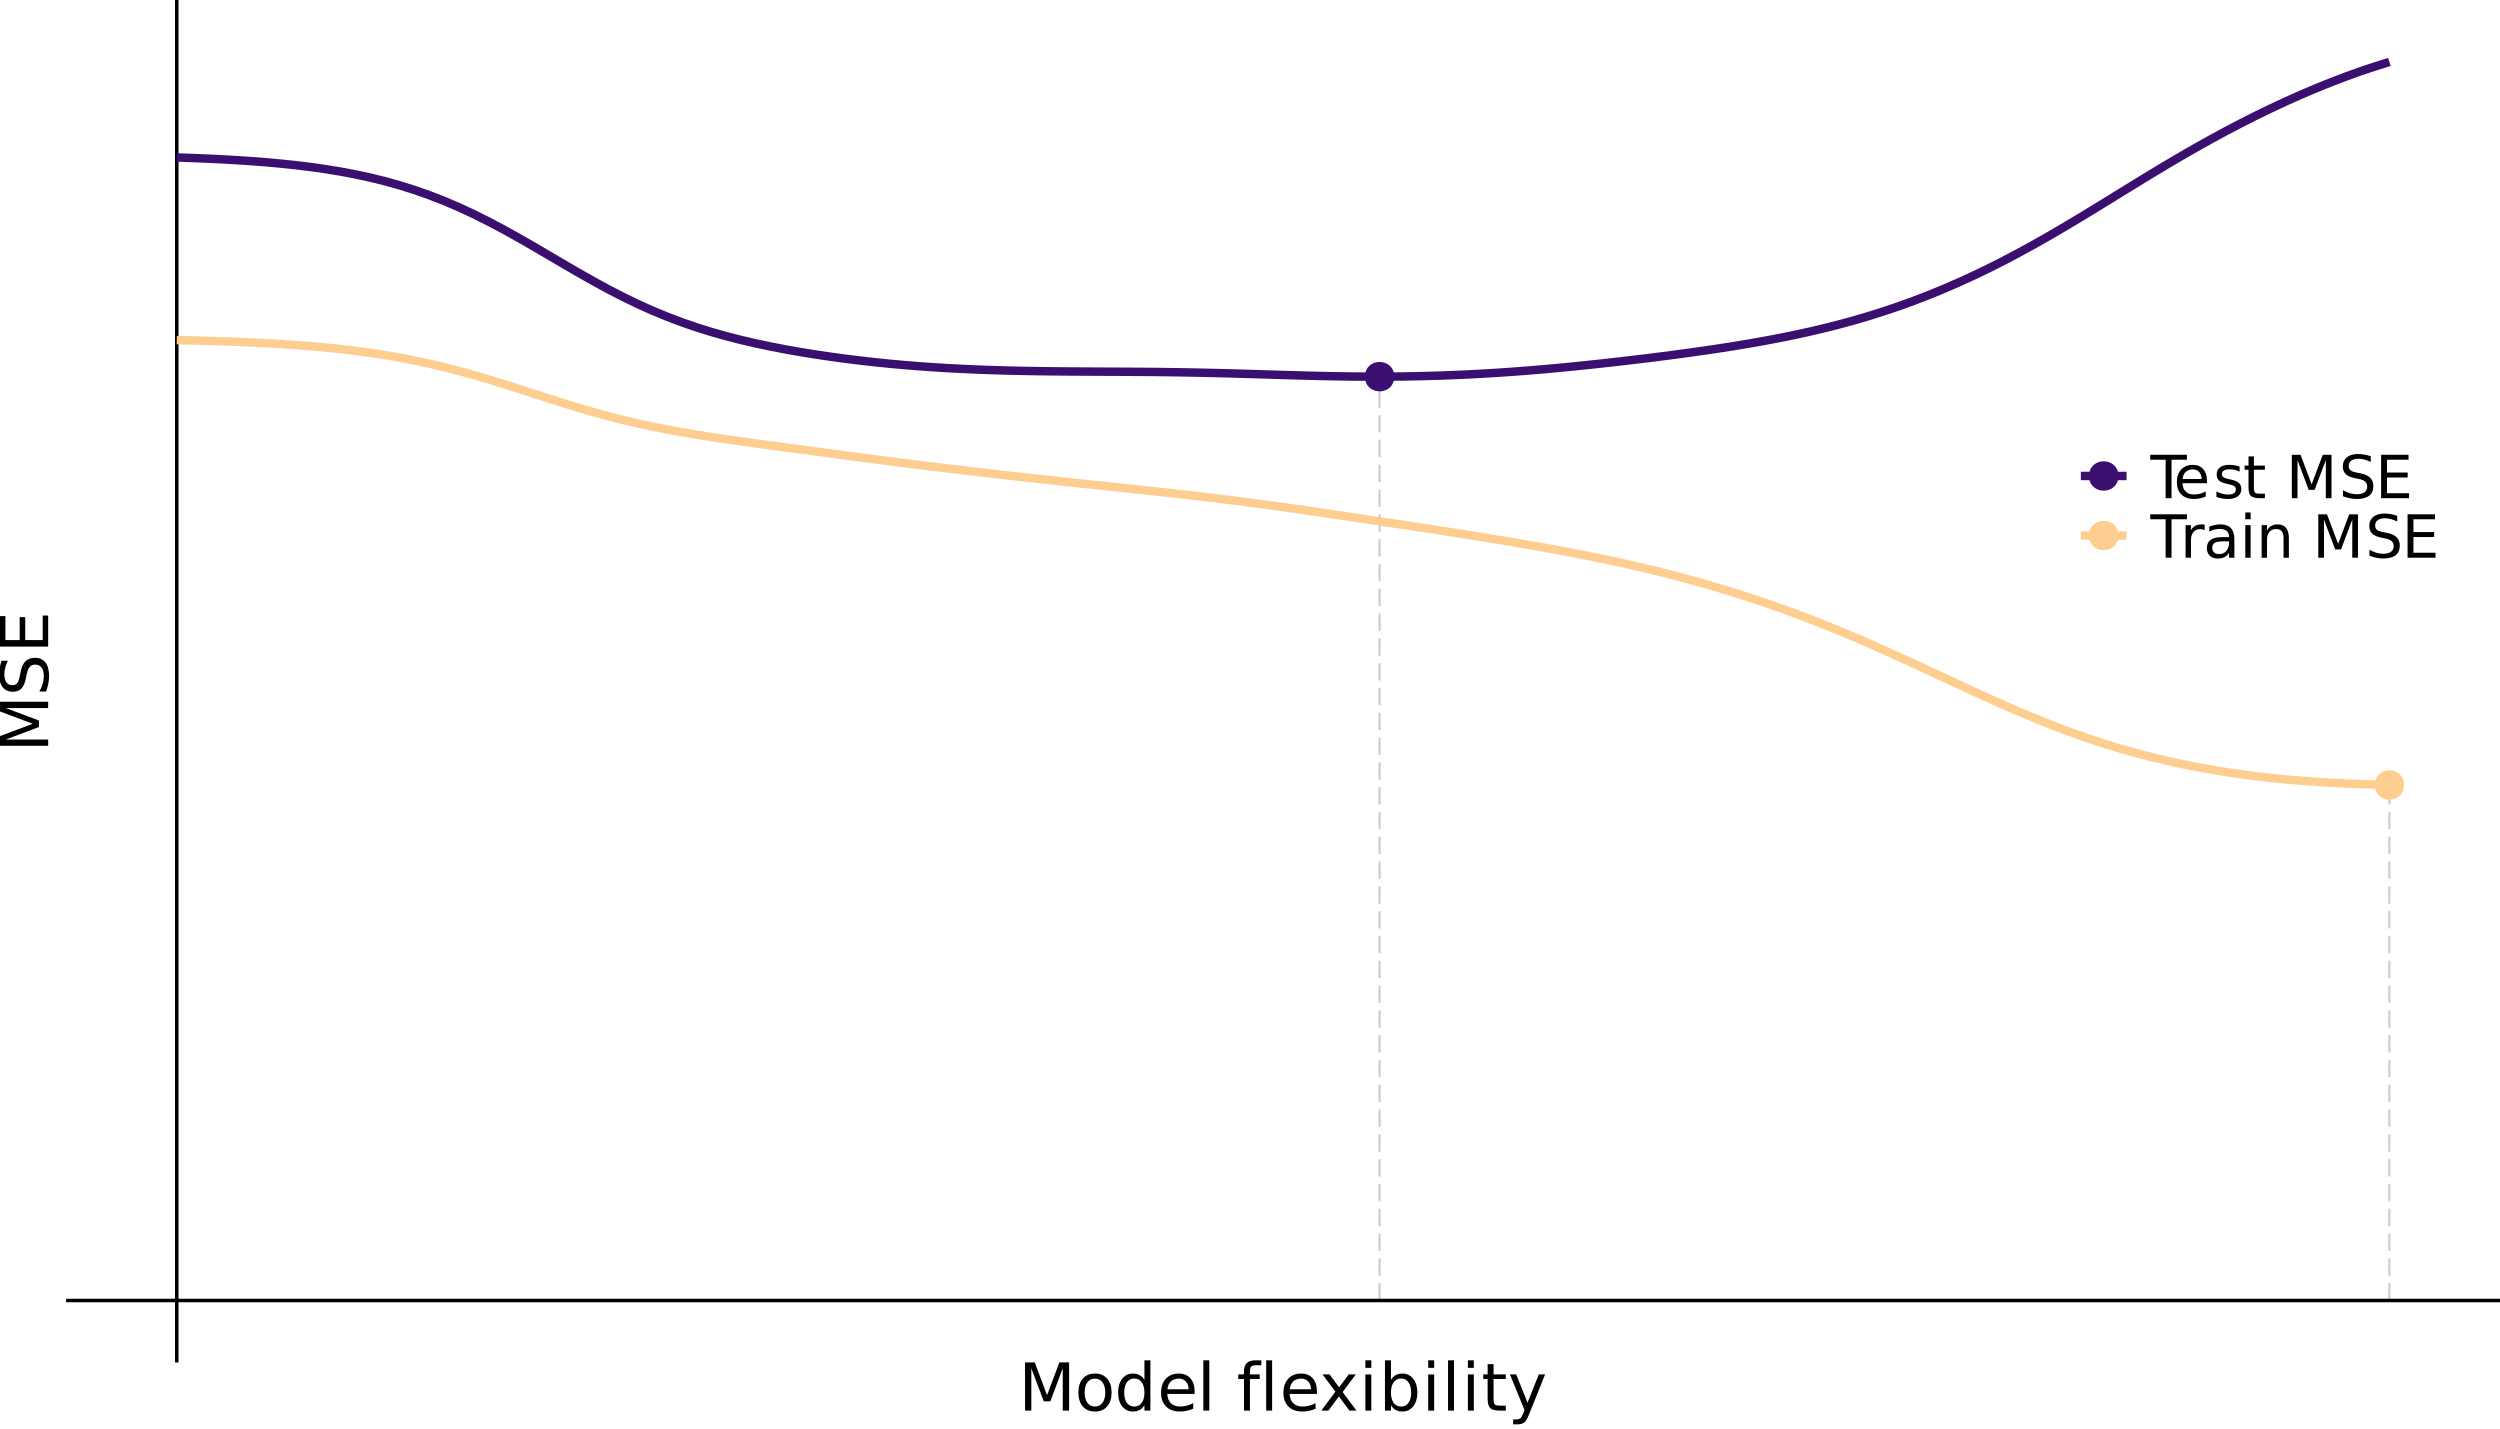 <?xml version="1.0" encoding="UTF-8"?>
<svg xmlns="http://www.w3.org/2000/svg" xmlns:xlink="http://www.w3.org/1999/xlink" width="756" height="432" viewBox="0 0 756 432">
<defs>
<g>
<g id="glyph-0-0">
<path d="M 1 3.531 L 1 -14.109 L 11 -14.109 L 11 3.531 Z M 2.125 2.422 L 9.891 2.422 L 9.891 -12.984 L 2.125 -12.984 Z M 2.125 2.422 "/>
</g>
<g id="glyph-0-1">
<path d="M 1.969 -14.578 L 4.906 -14.578 L 8.625 -4.656 L 12.359 -14.578 L 15.297 -14.578 L 15.297 0 L 13.375 0 L 13.375 -12.797 L 9.625 -2.797 L 7.641 -2.797 L 3.875 -12.797 L 3.875 0 L 1.969 0 Z M 1.969 -14.578 "/>
</g>
<g id="glyph-0-2">
<path d="M 6.125 -9.672 C 5.156 -9.672 4.391 -9.297 3.828 -8.547 C 3.273 -7.797 3 -6.766 3 -5.453 C 3 -4.148 3.273 -3.117 3.828 -2.359 C 4.391 -1.609 5.156 -1.234 6.125 -1.234 C 7.082 -1.234 7.836 -1.609 8.391 -2.359 C 8.953 -3.117 9.234 -4.148 9.234 -5.453 C 9.234 -6.754 8.953 -7.781 8.391 -8.531 C 7.836 -9.289 7.082 -9.672 6.125 -9.672 Z M 6.125 -11.203 C 7.688 -11.203 8.91 -10.691 9.797 -9.672 C 10.691 -8.66 11.141 -7.254 11.141 -5.453 C 11.141 -3.672 10.691 -2.27 9.797 -1.25 C 8.91 -0.227 7.688 0.281 6.125 0.281 C 4.551 0.281 3.32 -0.227 2.438 -1.25 C 1.551 -2.27 1.109 -3.672 1.109 -5.453 C 1.109 -7.254 1.551 -8.66 2.438 -9.672 C 3.32 -10.691 4.551 -11.203 6.125 -11.203 Z M 6.125 -11.203 "/>
</g>
<g id="glyph-0-3">
<path d="M 9.078 -9.281 L 9.078 -15.203 L 10.875 -15.203 L 10.875 0 L 9.078 0 L 9.078 -1.641 C 8.703 -0.992 8.223 -0.508 7.641 -0.188 C 7.066 0.125 6.379 0.281 5.578 0.281 C 4.254 0.281 3.176 -0.242 2.344 -1.297 C 1.52 -2.348 1.109 -3.734 1.109 -5.453 C 1.109 -7.172 1.52 -8.555 2.344 -9.609 C 3.176 -10.672 4.254 -11.203 5.578 -11.203 C 6.379 -11.203 7.066 -11.039 7.641 -10.719 C 8.223 -10.406 8.703 -9.926 9.078 -9.281 Z M 2.953 -5.453 C 2.953 -4.141 3.223 -3.102 3.766 -2.344 C 4.316 -1.594 5.066 -1.219 6.016 -1.219 C 6.961 -1.219 7.707 -1.594 8.25 -2.344 C 8.801 -3.102 9.078 -4.141 9.078 -5.453 C 9.078 -6.773 8.801 -7.812 8.25 -8.562 C 7.707 -9.32 6.961 -9.703 6.016 -9.703 C 5.066 -9.703 4.316 -9.32 3.766 -8.562 C 3.223 -7.812 2.953 -6.773 2.953 -5.453 Z M 2.953 -5.453 "/>
</g>
<g id="glyph-0-4">
<path d="M 11.234 -5.922 L 11.234 -5.047 L 2.984 -5.047 C 3.055 -3.805 3.426 -2.859 4.094 -2.203 C 4.758 -1.555 5.691 -1.234 6.891 -1.234 C 7.578 -1.234 8.242 -1.316 8.891 -1.484 C 9.535 -1.66 10.18 -1.914 10.828 -2.25 L 10.828 -0.562 C 10.18 -0.281 9.52 -0.07 8.844 0.062 C 8.164 0.207 7.477 0.281 6.781 0.281 C 5.031 0.281 3.645 -0.223 2.625 -1.234 C 1.613 -2.254 1.109 -3.629 1.109 -5.359 C 1.109 -7.148 1.586 -8.57 2.547 -9.625 C 3.516 -10.676 4.82 -11.203 6.469 -11.203 C 7.938 -11.203 9.098 -10.727 9.953 -9.781 C 10.805 -8.832 11.234 -7.547 11.234 -5.922 Z M 9.438 -6.453 C 9.426 -7.43 9.148 -8.211 8.609 -8.797 C 8.078 -9.379 7.367 -9.672 6.484 -9.672 C 5.484 -9.672 4.68 -9.391 4.078 -8.828 C 3.473 -8.266 3.125 -7.469 3.031 -6.438 Z M 9.438 -6.453 "/>
</g>
<g id="glyph-0-5">
<path d="M 1.891 -15.203 L 3.688 -15.203 L 3.688 0 L 1.891 0 Z M 1.891 -15.203 "/>
</g>
<g id="glyph-0-6">
</g>
<g id="glyph-0-7">
<path d="M 7.422 -15.203 L 7.422 -13.703 L 5.703 -13.703 C 5.055 -13.703 4.609 -13.57 4.359 -13.312 C 4.109 -13.051 3.984 -12.582 3.984 -11.906 L 3.984 -10.938 L 6.938 -10.938 L 6.938 -9.547 L 3.984 -9.547 L 3.984 0 L 2.172 0 L 2.172 -9.547 L 0.453 -9.547 L 0.453 -10.938 L 2.172 -10.938 L 2.172 -11.703 C 2.172 -12.922 2.453 -13.805 3.016 -14.359 C 3.586 -14.922 4.488 -15.203 5.719 -15.203 Z M 7.422 -15.203 "/>
</g>
<g id="glyph-0-8">
<path d="M 10.984 -10.938 L 7.016 -5.609 L 11.188 0 L 9.062 0 L 5.875 -4.297 L 2.703 0 L 0.578 0 L 4.828 -5.719 L 0.938 -10.938 L 3.062 -10.938 L 5.953 -7.047 L 8.859 -10.938 Z M 10.984 -10.938 "/>
</g>
<g id="glyph-0-9">
<path d="M 1.891 -10.938 L 3.688 -10.938 L 3.688 0 L 1.891 0 Z M 1.891 -15.203 L 3.688 -15.203 L 3.688 -12.922 L 1.891 -12.922 Z M 1.891 -15.203 "/>
</g>
<g id="glyph-0-10">
<path d="M 9.734 -5.453 C 9.734 -6.773 9.461 -7.812 8.922 -8.562 C 8.379 -9.32 7.633 -9.703 6.688 -9.703 C 5.727 -9.703 4.977 -9.32 4.438 -8.562 C 3.895 -7.812 3.625 -6.773 3.625 -5.453 C 3.625 -4.141 3.895 -3.102 4.438 -2.344 C 4.977 -1.594 5.727 -1.219 6.688 -1.219 C 7.633 -1.219 8.379 -1.594 8.922 -2.344 C 9.461 -3.102 9.734 -4.141 9.734 -5.453 Z M 3.625 -9.281 C 4 -9.926 4.473 -10.406 5.047 -10.719 C 5.629 -11.039 6.32 -11.203 7.125 -11.203 C 8.445 -11.203 9.523 -10.672 10.359 -9.609 C 11.191 -8.555 11.609 -7.172 11.609 -5.453 C 11.609 -3.734 11.191 -2.348 10.359 -1.297 C 9.523 -0.242 8.445 0.281 7.125 0.281 C 6.32 0.281 5.629 0.125 5.047 -0.188 C 4.473 -0.508 4 -0.992 3.625 -1.641 L 3.625 0 L 1.812 0 L 1.812 -15.203 L 3.625 -15.203 Z M 3.625 -9.281 "/>
</g>
<g id="glyph-0-11">
<path d="M 3.656 -14.047 L 3.656 -10.938 L 7.359 -10.938 L 7.359 -9.547 L 3.656 -9.547 L 3.656 -3.609 C 3.656 -2.711 3.773 -2.133 4.016 -1.875 C 4.266 -1.625 4.766 -1.5 5.516 -1.5 L 7.359 -1.5 L 7.359 0 L 5.516 0 C 4.129 0 3.172 -0.254 2.641 -0.766 C 2.117 -1.285 1.859 -2.234 1.859 -3.609 L 1.859 -9.547 L 0.531 -9.547 L 0.531 -10.938 L 1.859 -10.938 L 1.859 -14.047 Z M 3.656 -14.047 "/>
</g>
<g id="glyph-0-12">
<path d="M 6.438 1.016 C 5.926 2.316 5.43 3.164 4.953 3.562 C 4.473 3.957 3.828 4.156 3.016 4.156 L 1.578 4.156 L 1.578 2.656 L 2.641 2.656 C 3.129 2.656 3.508 2.535 3.781 2.297 C 4.062 2.066 4.367 1.516 4.703 0.641 L 5.016 -0.172 L 0.594 -10.938 L 2.5 -10.938 L 5.922 -2.391 L 9.344 -10.938 L 11.234 -10.938 Z M 6.438 1.016 "/>
</g>
<g id="glyph-1-0">
<path d="M 3.531 -1 L -14.109 -1 L -14.109 -11 L 3.531 -11 Z M 2.422 -2.125 L 2.422 -9.891 L -12.984 -9.891 L -12.984 -2.125 Z M 2.422 -2.125 "/>
</g>
<g id="glyph-1-1">
<path d="M -14.578 -1.969 L -14.578 -4.906 L -4.656 -8.625 L -14.578 -12.359 L -14.578 -15.297 L 0 -15.297 L 0 -13.375 L -12.797 -13.375 L -2.797 -9.625 L -2.797 -7.641 L -12.797 -3.875 L 0 -3.875 L 0 -1.969 Z M -14.578 -1.969 "/>
</g>
<g id="glyph-1-2">
<path d="M -14.109 -10.703 L -12.172 -10.703 C -12.535 -9.953 -12.805 -9.242 -12.984 -8.578 C -13.16 -7.922 -13.25 -7.281 -13.25 -6.656 C -13.25 -5.582 -13.039 -4.754 -12.625 -4.172 C -12.207 -3.586 -11.613 -3.297 -10.844 -3.297 C -10.195 -3.297 -9.707 -3.488 -9.375 -3.875 C -9.051 -4.27 -8.785 -5.004 -8.578 -6.078 L -8.344 -7.281 C -8.062 -8.75 -7.566 -9.832 -6.859 -10.531 C -6.148 -11.227 -5.207 -11.578 -4.031 -11.578 C -2.613 -11.578 -1.539 -11.102 -0.812 -10.156 C -0.082 -9.207 0.281 -7.82 0.281 -6 C 0.281 -5.312 0.203 -4.578 0.047 -3.797 C -0.109 -3.016 -0.336 -2.207 -0.641 -1.375 L -2.672 -1.375 C -2.223 -2.176 -1.883 -2.961 -1.656 -3.734 C -1.426 -4.504 -1.312 -5.258 -1.312 -6 C -1.312 -7.125 -1.531 -7.988 -1.969 -8.594 C -2.414 -9.207 -3.051 -9.516 -3.875 -9.516 C -4.594 -9.516 -5.148 -9.297 -5.547 -8.859 C -5.953 -8.422 -6.258 -7.703 -6.469 -6.703 L -6.703 -5.5 C -6.992 -4.031 -7.453 -2.961 -8.078 -2.297 C -8.703 -1.641 -9.57 -1.312 -10.688 -1.312 C -11.977 -1.312 -12.992 -1.766 -13.734 -2.672 C -14.473 -3.586 -14.844 -4.844 -14.844 -6.438 C -14.844 -7.125 -14.781 -7.82 -14.656 -8.531 C -14.531 -9.238 -14.348 -9.961 -14.109 -10.703 Z M -14.109 -10.703 "/>
</g>
<g id="glyph-1-3">
<path d="M -14.578 -1.969 L -14.578 -11.188 L -12.922 -11.188 L -12.922 -3.938 L -8.609 -3.938 L -8.609 -10.875 L -6.938 -10.875 L -6.938 -3.938 L -1.656 -3.938 L -1.656 -11.359 L 0 -11.359 L 0 -1.969 Z M -14.578 -1.969 "/>
</g>
<g id="glyph-2-0">
<path d="M 0.891 3.188 L 0.891 -12.688 L 9.891 -12.688 L 9.891 3.188 Z M 1.906 2.188 L 8.891 2.188 L 8.891 -11.688 L 1.906 -11.688 Z M 1.906 2.188 "/>
</g>
<g id="glyph-2-1">
<path d="M -0.047 -13.125 L 11.047 -13.125 L 11.047 -11.625 L 6.391 -11.625 L 6.391 0 L 4.609 0 L 4.609 -11.625 L -0.047 -11.625 Z M -0.047 -13.125 "/>
</g>
<g id="glyph-2-2">
<path d="M 10.109 -5.328 L 10.109 -4.531 L 2.688 -4.531 C 2.75 -3.414 3.082 -2.566 3.688 -1.984 C 4.289 -1.398 5.129 -1.109 6.203 -1.109 C 6.816 -1.109 7.414 -1.188 8 -1.344 C 8.582 -1.5 9.16 -1.727 9.734 -2.031 L 9.734 -0.5 C 9.16 -0.25 8.566 -0.062 7.953 0.062 C 7.348 0.188 6.727 0.25 6.094 0.25 C 4.531 0.25 3.289 -0.203 2.375 -1.109 C 1.457 -2.023 1 -3.266 1 -4.828 C 1 -6.441 1.43 -7.719 2.297 -8.656 C 3.172 -9.602 4.344 -10.078 5.812 -10.078 C 7.145 -10.078 8.191 -9.648 8.953 -8.797 C 9.723 -7.953 10.109 -6.797 10.109 -5.328 Z M 8.5 -5.797 C 8.488 -6.68 8.238 -7.383 7.75 -7.906 C 7.27 -8.438 6.633 -8.703 5.844 -8.703 C 4.938 -8.703 4.211 -8.445 3.672 -7.938 C 3.129 -7.438 2.816 -6.723 2.734 -5.797 Z M 8.5 -5.797 "/>
</g>
<g id="glyph-2-3">
<path d="M 7.969 -9.547 L 7.969 -8.031 C 7.508 -8.258 7.035 -8.43 6.547 -8.547 C 6.055 -8.672 5.547 -8.734 5.016 -8.734 C 4.211 -8.734 3.609 -8.609 3.203 -8.359 C 2.805 -8.109 2.609 -7.738 2.609 -7.25 C 2.609 -6.875 2.75 -6.578 3.031 -6.359 C 3.32 -6.148 3.898 -5.945 4.766 -5.75 L 5.328 -5.641 C 6.473 -5.391 7.285 -5.039 7.766 -4.594 C 8.254 -4.145 8.5 -3.52 8.5 -2.719 C 8.5 -1.801 8.133 -1.078 7.406 -0.547 C 6.688 -0.016 5.695 0.25 4.438 0.25 C 3.906 0.25 3.352 0.195 2.781 0.094 C 2.207 0 1.602 -0.148 0.969 -0.359 L 0.969 -2.031 C 1.57 -1.719 2.16 -1.484 2.734 -1.328 C 3.316 -1.172 3.895 -1.094 4.469 -1.094 C 5.227 -1.094 5.812 -1.223 6.219 -1.484 C 6.633 -1.742 6.844 -2.113 6.844 -2.594 C 6.844 -3.031 6.691 -3.363 6.391 -3.594 C 6.098 -3.832 5.453 -4.062 4.453 -4.281 L 3.891 -4.406 C 2.879 -4.625 2.148 -4.945 1.703 -5.375 C 1.266 -5.812 1.047 -6.414 1.047 -7.188 C 1.047 -8.102 1.375 -8.812 2.031 -9.312 C 2.688 -9.82 3.617 -10.078 4.828 -10.078 C 5.422 -10.078 5.977 -10.031 6.5 -9.938 C 7.031 -9.852 7.52 -9.723 7.969 -9.547 Z M 7.969 -9.547 "/>
</g>
<g id="glyph-2-4">
<path d="M 3.297 -12.641 L 3.297 -9.844 L 6.625 -9.844 L 6.625 -8.594 L 3.297 -8.594 L 3.297 -3.25 C 3.297 -2.445 3.406 -1.93 3.625 -1.703 C 3.844 -1.473 4.289 -1.359 4.969 -1.359 L 6.625 -1.359 L 6.625 0 L 4.969 0 C 3.719 0 2.852 -0.227 2.375 -0.688 C 1.906 -1.156 1.672 -2.008 1.672 -3.25 L 1.672 -8.594 L 0.484 -8.594 L 0.484 -9.844 L 1.672 -9.844 L 1.672 -12.641 Z M 3.297 -12.641 "/>
</g>
<g id="glyph-2-5">
</g>
<g id="glyph-2-6">
<path d="M 1.766 -13.125 L 4.406 -13.125 L 7.766 -4.188 L 11.125 -13.125 L 13.766 -13.125 L 13.766 0 L 12.047 0 L 12.047 -11.516 L 8.656 -2.516 L 6.875 -2.516 L 3.484 -11.516 L 3.484 0 L 1.766 0 Z M 1.766 -13.125 "/>
</g>
<g id="glyph-2-7">
<path d="M 9.641 -12.688 L 9.641 -10.953 C 8.961 -11.273 8.32 -11.516 7.719 -11.672 C 7.125 -11.836 6.551 -11.922 6 -11.922 C 5.031 -11.922 4.281 -11.734 3.75 -11.359 C 3.227 -10.984 2.969 -10.445 2.969 -9.75 C 2.969 -9.176 3.141 -8.738 3.484 -8.438 C 3.836 -8.145 4.5 -7.906 5.469 -7.719 L 6.547 -7.5 C 7.867 -7.25 8.844 -6.805 9.469 -6.172 C 10.102 -5.535 10.422 -4.688 10.422 -3.625 C 10.422 -2.352 9.992 -1.391 9.141 -0.734 C 8.285 -0.078 7.035 0.25 5.391 0.25 C 4.773 0.25 4.113 0.176 3.406 0.031 C 2.707 -0.102 1.984 -0.305 1.234 -0.578 L 1.234 -2.406 C 1.961 -2 2.672 -1.691 3.359 -1.484 C 4.047 -1.285 4.723 -1.188 5.391 -1.188 C 6.41 -1.188 7.191 -1.383 7.734 -1.781 C 8.285 -2.176 8.562 -2.742 8.562 -3.484 C 8.562 -4.129 8.363 -4.633 7.969 -5 C 7.582 -5.363 6.938 -5.633 6.031 -5.812 L 4.953 -6.031 C 3.629 -6.289 2.672 -6.703 2.078 -7.266 C 1.484 -7.828 1.188 -8.609 1.188 -9.609 C 1.188 -10.773 1.594 -11.691 2.406 -12.359 C 3.227 -13.023 4.359 -13.359 5.797 -13.359 C 6.41 -13.359 7.035 -13.301 7.672 -13.188 C 8.305 -13.082 8.961 -12.914 9.641 -12.688 Z M 9.641 -12.688 "/>
</g>
<g id="glyph-2-8">
<path d="M 1.766 -13.125 L 10.062 -13.125 L 10.062 -11.625 L 3.547 -11.625 L 3.547 -7.75 L 9.797 -7.75 L 9.797 -6.25 L 3.547 -6.25 L 3.547 -1.5 L 10.219 -1.5 L 10.219 0 L 1.766 0 Z M 1.766 -13.125 "/>
</g>
<g id="glyph-2-9">
<path d="M 7.406 -8.328 C 7.219 -8.43 7.016 -8.508 6.797 -8.562 C 6.586 -8.613 6.352 -8.641 6.094 -8.641 C 5.188 -8.641 4.488 -8.344 4 -7.75 C 3.508 -7.156 3.266 -6.301 3.266 -5.188 L 3.266 0 L 1.641 0 L 1.641 -9.844 L 3.266 -9.844 L 3.266 -8.312 C 3.598 -8.914 4.035 -9.359 4.578 -9.641 C 5.129 -9.93 5.797 -10.078 6.578 -10.078 C 6.68 -10.078 6.801 -10.066 6.938 -10.047 C 7.07 -10.035 7.223 -10.02 7.391 -10 Z M 7.406 -8.328 "/>
</g>
<g id="glyph-2-10">
<path d="M 6.172 -4.953 C 4.859 -4.953 3.953 -4.801 3.453 -4.5 C 2.953 -4.195 2.703 -3.688 2.703 -2.969 C 2.703 -2.395 2.891 -1.938 3.266 -1.594 C 3.641 -1.258 4.156 -1.094 4.812 -1.094 C 5.707 -1.094 6.426 -1.41 6.969 -2.047 C 7.508 -2.68 7.781 -3.531 7.781 -4.594 L 7.781 -4.953 Z M 9.391 -5.609 L 9.391 0 L 7.781 0 L 7.781 -1.5 C 7.406 -0.895 6.941 -0.453 6.391 -0.172 C 5.848 0.109 5.176 0.25 4.375 0.25 C 3.363 0.25 2.562 -0.031 1.969 -0.594 C 1.375 -1.156 1.078 -1.91 1.078 -2.859 C 1.078 -3.973 1.445 -4.812 2.188 -5.375 C 2.938 -5.938 4.047 -6.219 5.516 -6.219 L 7.781 -6.219 L 7.781 -6.375 C 7.781 -7.113 7.535 -7.688 7.047 -8.094 C 6.555 -8.5 5.867 -8.703 4.984 -8.703 C 4.422 -8.703 3.875 -8.633 3.344 -8.5 C 2.812 -8.375 2.297 -8.176 1.797 -7.906 L 1.797 -9.391 C 2.391 -9.617 2.961 -9.789 3.516 -9.906 C 4.078 -10.02 4.625 -10.078 5.156 -10.078 C 6.57 -10.078 7.629 -9.707 8.328 -8.969 C 9.035 -8.227 9.391 -7.109 9.391 -5.609 Z M 9.391 -5.609 "/>
</g>
<g id="glyph-2-11">
<path d="M 1.703 -9.844 L 3.312 -9.844 L 3.312 0 L 1.703 0 Z M 1.703 -13.672 L 3.312 -13.672 L 3.312 -11.625 L 1.703 -11.625 Z M 1.703 -13.672 "/>
</g>
<g id="glyph-2-12">
<path d="M 9.875 -5.938 L 9.875 0 L 8.266 0 L 8.266 -5.891 C 8.266 -6.816 8.082 -7.508 7.719 -7.969 C 7.352 -8.438 6.805 -8.672 6.078 -8.672 C 5.203 -8.672 4.516 -8.391 4.016 -7.828 C 3.516 -7.273 3.266 -6.52 3.266 -5.562 L 3.266 0 L 1.641 0 L 1.641 -9.844 L 3.266 -9.844 L 3.266 -8.312 C 3.648 -8.906 4.102 -9.348 4.625 -9.641 C 5.156 -9.93 5.758 -10.078 6.438 -10.078 C 7.57 -10.078 8.426 -9.727 9 -9.031 C 9.582 -8.332 9.875 -7.301 9.875 -5.938 Z M 9.875 -5.938 "/>
</g>
</g>
<clipPath id="clip-0">
<path clip-rule="nonzero" d="M 20 392 L 756 392 L 756 394 L 20 394 Z M 20 392 "/>
</clipPath>
<clipPath id="clip-1">
<path clip-rule="nonzero" d="M 52 0 L 54 0 L 54 412 L 52 412 Z M 52 0 "/>
</clipPath>
</defs>
<rect x="-75.6" y="-43.2" width="907.2" height="518.4" fill="rgb(100%, 100%, 100%)" fill-opacity="1"/>
<path fill="none" stroke-width="0.64" stroke-linecap="butt" stroke-linejoin="round" stroke="rgb(80%, 80%, 80%)" stroke-opacity="1" stroke-dasharray="5.25 2.25" stroke-miterlimit="10" d="M 722.547 393.273 L 722.547 237.383 "/>
<path fill="none" stroke-width="0.64" stroke-linecap="butt" stroke-linejoin="round" stroke="rgb(80%, 80%, 80%)" stroke-opacity="1" stroke-dasharray="5.25 2.25" stroke-miterlimit="10" d="M 417.188 393.273 L 417.188 113.898 "/>
<g clip-path="url(#clip-0)">
<path fill="none" stroke-width="1.067" stroke-linecap="butt" stroke-linejoin="round" stroke="rgb(0%, 0%, 0%)" stroke-opacity="1" stroke-miterlimit="10" d="M 20 393.273 L 756 393.273 "/>
</g>
<g clip-path="url(#clip-1)">
<path fill="none" stroke-width="1.067" stroke-linecap="butt" stroke-linejoin="round" stroke="rgb(0%, 0%, 0%)" stroke-opacity="1" stroke-miterlimit="10" d="M 53.453 412 L 53.453 0 "/>
</g>
<path fill="none" stroke-width="2.561" stroke-linecap="butt" stroke-linejoin="round" stroke="rgb(23.137%, 5.882%, 43.922%)" stroke-opacity="1" stroke-miterlimit="10" d="M 53.453 47.613 L 57.945 47.77 L 62.438 47.953 L 66.926 48.168 L 71.418 48.422 L 75.906 48.719 L 80.398 49.066 L 84.887 49.473 L 89.379 49.945 L 93.871 50.492 L 98.359 51.129 L 102.852 51.863 L 107.34 52.707 L 111.832 53.676 L 116.32 54.777 L 120.812 56.031 L 125.305 57.438 L 129.793 59.012 L 134.285 60.758 L 138.773 62.676 L 143.266 64.762 L 147.758 67.004 L 152.246 69.383 L 156.738 71.879 L 161.227 74.457 L 165.719 77.086 L 170.207 79.727 L 174.699 82.34 L 179.191 84.887 L 183.68 87.34 L 188.172 89.664 L 192.66 91.848 L 197.152 93.871 L 201.641 95.734 L 206.133 97.438 L 210.625 98.984 L 215.113 100.391 L 219.605 101.66 L 224.094 102.809 L 228.586 103.852 L 233.078 104.801 L 237.566 105.668 L 242.059 106.461 L 246.547 107.188 L 251.039 107.855 L 255.527 108.465 L 260.02 109.023 L 264.512 109.531 L 269 109.988 L 273.492 110.395 L 277.98 110.754 L 282.473 111.07 L 286.961 111.344 L 291.453 111.574 L 295.945 111.77 L 300.434 111.93 L 304.926 112.059 L 309.414 112.156 L 313.906 112.234 L 318.398 112.289 L 322.887 112.332 L 327.379 112.359 L 331.867 112.383 L 336.359 112.402 L 340.848 112.422 L 345.34 112.453 L 349.832 112.492 L 354.32 112.547 L 358.812 112.617 L 363.301 112.703 L 367.793 112.805 L 372.281 112.922 L 376.773 113.051 L 381.266 113.184 L 385.754 113.324 L 390.246 113.457 L 394.734 113.582 L 399.227 113.695 L 403.719 113.785 L 408.207 113.852 L 412.699 113.891 L 417.188 113.898 L 421.68 113.875 L 426.168 113.816 L 430.66 113.719 L 435.152 113.59 L 439.641 113.422 L 444.133 113.223 L 448.621 112.98 L 453.113 112.707 L 457.602 112.398 L 462.094 112.055 L 466.586 111.68 L 471.074 111.273 L 475.566 110.836 L 480.055 110.379 L 484.547 109.898 L 489.039 109.395 L 493.527 108.871 L 498.02 108.332 L 502.508 107.77 L 507 107.184 L 511.488 106.574 L 515.98 105.934 L 520.473 105.266 L 524.961 104.555 L 529.453 103.805 L 533.941 103.004 L 538.434 102.152 L 542.922 101.234 L 547.414 100.25 L 551.906 99.191 L 556.395 98.047 L 560.887 96.816 L 565.375 95.492 L 569.867 94.07 L 574.359 92.547 L 578.848 90.918 L 583.34 89.184 L 587.828 87.344 L 592.32 85.395 L 596.809 83.34 L 601.301 81.18 L 605.793 78.914 L 610.281 76.551 L 614.773 74.094 L 619.262 71.551 L 623.754 68.93 L 628.242 66.254 L 632.734 63.527 L 637.227 60.77 L 641.715 58.004 L 646.207 55.242 L 650.695 52.504 L 655.188 49.809 L 659.68 47.16 L 664.168 44.578 L 668.66 42.066 L 673.148 39.633 L 677.641 37.281 L 682.129 35.012 L 686.621 32.832 L 691.113 30.734 L 695.602 28.73 L 700.094 26.812 L 704.582 24.992 L 709.074 23.27 L 713.562 21.648 L 718.055 20.133 L 722.547 18.727 "/>
<path fill="none" stroke-width="2.561" stroke-linecap="butt" stroke-linejoin="round" stroke="rgb(99.608%, 80.784%, 56.863%)" stroke-opacity="1" stroke-miterlimit="10" d="M 53.453 102.848 L 57.945 102.945 L 62.438 103.062 L 66.926 103.203 L 71.418 103.363 L 75.906 103.551 L 80.398 103.773 L 84.887 104.031 L 89.379 104.332 L 93.871 104.676 L 98.359 105.078 L 102.852 105.543 L 107.34 106.07 L 111.832 106.676 L 116.32 107.363 L 120.812 108.141 L 125.305 109.008 L 129.793 109.969 L 134.285 111.031 L 138.773 112.184 L 143.266 113.422 L 147.758 114.742 L 152.246 116.121 L 156.738 117.547 L 161.227 118.996 L 165.719 120.441 L 170.207 121.867 L 174.699 123.246 L 179.191 124.559 L 183.68 125.797 L 188.172 126.945 L 192.66 128.004 L 197.152 128.977 L 201.641 129.867 L 206.133 130.688 L 210.625 131.445 L 215.113 132.152 L 219.605 132.824 L 224.094 133.469 L 228.586 134.094 L 233.078 134.707 L 237.566 135.312 L 242.059 135.914 L 246.547 136.516 L 251.039 137.117 L 255.527 137.711 L 260.02 138.305 L 264.512 138.891 L 269 139.473 L 273.492 140.043 L 277.98 140.605 L 282.473 141.156 L 286.961 141.699 L 291.453 142.234 L 295.945 142.762 L 300.434 143.281 L 304.926 143.793 L 309.414 144.301 L 313.906 144.801 L 318.398 145.293 L 322.887 145.781 L 327.379 146.262 L 331.867 146.738 L 336.359 147.211 L 340.848 147.688 L 345.34 148.16 L 349.832 148.645 L 354.32 149.133 L 358.812 149.637 L 363.301 150.156 L 367.793 150.695 L 372.281 151.25 L 376.773 151.828 L 381.266 152.422 L 385.754 153.035 L 390.246 153.668 L 394.734 154.312 L 399.227 154.969 L 403.719 155.629 L 408.207 156.297 L 412.699 156.969 L 417.188 157.645 L 421.68 158.32 L 426.168 159 L 430.66 159.684 L 435.152 160.371 L 439.641 161.07 L 444.133 161.777 L 448.621 162.496 L 453.113 163.23 L 457.602 163.98 L 462.094 164.75 L 466.586 165.543 L 471.074 166.359 L 475.566 167.203 L 480.055 168.078 L 484.547 168.988 L 489.039 169.941 L 493.527 170.938 L 498.02 171.98 L 502.508 173.074 L 507 174.223 L 511.488 175.426 L 515.98 176.688 L 520.473 178.008 L 524.961 179.391 L 529.453 180.836 L 533.941 182.344 L 538.434 183.914 L 542.922 185.551 L 547.414 187.254 L 551.906 189.023 L 556.395 190.852 L 560.887 192.738 L 565.375 194.676 L 569.867 196.664 L 574.359 198.695 L 578.848 200.754 L 583.34 202.832 L 587.828 204.922 L 592.32 207.012 L 596.809 209.086 L 601.301 211.133 L 605.793 213.141 L 610.281 215.094 L 614.773 216.984 L 619.262 218.797 L 623.754 220.531 L 628.242 222.176 L 632.734 223.723 L 637.227 225.176 L 641.715 226.535 L 646.207 227.793 L 650.695 228.961 L 655.188 230.035 L 659.68 231.02 L 664.168 231.918 L 668.66 232.734 L 673.148 233.473 L 677.641 234.133 L 682.129 234.719 L 686.621 235.234 L 691.113 235.684 L 695.602 236.07 L 700.094 236.402 L 704.582 236.68 L 709.074 236.91 L 713.562 237.102 L 718.055 237.258 L 722.547 237.383 "/>
<path fill-rule="nonzero" fill="rgb(99.608%, 80.784%, 56.863%)" fill-opacity="1" stroke-width="0.709" stroke-linecap="round" stroke-linejoin="round" stroke="rgb(99.608%, 80.784%, 56.863%)" stroke-opacity="1" stroke-miterlimit="10" d="M 726.633 237.383 C 726.633 242.836 718.457 242.836 718.457 237.383 C 718.457 231.93 726.633 231.93 726.633 237.383 "/>
<path fill-rule="nonzero" fill="rgb(23.137%, 5.882%, 43.922%)" fill-opacity="1" stroke-width="0.709" stroke-linecap="round" stroke-linejoin="round" stroke="rgb(23.137%, 5.882%, 43.922%)" stroke-opacity="1" stroke-miterlimit="10" d="M 421.277 113.898 C 421.277 119.352 413.102 119.352 413.102 113.898 C 413.102 108.449 421.277 108.449 421.277 113.898 "/>
<g fill="rgb(0%, 0%, 0%)" fill-opacity="1">
<use xlink:href="#glyph-0-1" x="308" y="426.564"/>
<use xlink:href="#glyph-0-2" x="325" y="426.564"/>
<use xlink:href="#glyph-0-3" x="337" y="426.564"/>
<use xlink:href="#glyph-0-4" x="350" y="426.564"/>
<use xlink:href="#glyph-0-5" x="362" y="426.564"/>
<use xlink:href="#glyph-0-6" x="368" y="426.564"/>
<use xlink:href="#glyph-0-7" x="374" y="426.564"/>
<use xlink:href="#glyph-0-5" x="381" y="426.564"/>
<use xlink:href="#glyph-0-4" x="387" y="426.564"/>
<use xlink:href="#glyph-0-8" x="399" y="426.564"/>
<use xlink:href="#glyph-0-9" x="411" y="426.564"/>
<use xlink:href="#glyph-0-10" x="417" y="426.564"/>
<use xlink:href="#glyph-0-9" x="430" y="426.564"/>
<use xlink:href="#glyph-0-5" x="436" y="426.564"/>
<use xlink:href="#glyph-0-9" x="442" y="426.564"/>
<use xlink:href="#glyph-0-11" x="448" y="426.564"/>
<use xlink:href="#glyph-0-12" x="456" y="426.564"/>
</g>
<g fill="rgb(0%, 0%, 0%)" fill-opacity="1">
<use xlink:href="#glyph-1-1" x="14.564" y="227.5"/>
<use xlink:href="#glyph-1-2" x="14.564" y="210.5"/>
<use xlink:href="#glyph-1-3" x="14.564" y="197.5"/>
</g>
<path fill="none" stroke-width="2.561" stroke-linecap="butt" stroke-linejoin="round" stroke="rgb(23.137%, 5.882%, 43.922%)" stroke-opacity="1" stroke-miterlimit="10" d="M 629.25 143.941 L 643.074 143.941 "/>
<path fill-rule="nonzero" fill="rgb(23.137%, 5.882%, 43.922%)" fill-opacity="1" stroke-width="0.709" stroke-linecap="round" stroke-linejoin="round" stroke="rgb(23.137%, 5.882%, 43.922%)" stroke-opacity="1" stroke-miterlimit="10" d="M 640.25 143.941 C 640.25 149.391 632.07 149.391 632.07 143.941 C 632.07 138.488 640.25 138.488 640.25 143.941 "/>
<path fill="none" stroke-width="2.561" stroke-linecap="butt" stroke-linejoin="round" stroke="rgb(99.608%, 80.784%, 56.863%)" stroke-opacity="1" stroke-miterlimit="10" d="M 629.25 161.941 L 643.074 161.941 "/>
<path fill-rule="nonzero" fill="rgb(99.608%, 80.784%, 56.863%)" fill-opacity="1" stroke-width="0.709" stroke-linecap="round" stroke-linejoin="round" stroke="rgb(99.608%, 80.784%, 56.863%)" stroke-opacity="1" stroke-miterlimit="10" d="M 640.25 161.941 C 640.25 167.391 632.07 167.391 632.07 161.941 C 632.07 156.488 640.25 156.488 640.25 161.941 "/>
<g fill="rgb(0%, 0%, 0%)" fill-opacity="1">
<use xlink:href="#glyph-2-1" x="650.281" y="150.649"/>
<use xlink:href="#glyph-2-2" x="657.281" y="150.649"/>
<use xlink:href="#glyph-2-3" x="669.281" y="150.649"/>
<use xlink:href="#glyph-2-4" x="678.281" y="150.649"/>
<use xlink:href="#glyph-2-5" x="685.281" y="150.649"/>
<use xlink:href="#glyph-2-6" x="691.281" y="150.649"/>
<use xlink:href="#glyph-2-7" x="707.281" y="150.649"/>
<use xlink:href="#glyph-2-8" x="718.281" y="150.649"/>
</g>
<g fill="rgb(0%, 0%, 0%)" fill-opacity="1">
<use xlink:href="#glyph-2-1" x="650.281" y="168.649"/>
<use xlink:href="#glyph-2-9" x="659.281" y="168.649"/>
<use xlink:href="#glyph-2-10" x="666.281" y="168.649"/>
<use xlink:href="#glyph-2-11" x="677.281" y="168.649"/>
<use xlink:href="#glyph-2-12" x="682.281" y="168.649"/>
<use xlink:href="#glyph-2-5" x="693.281" y="168.649"/>
<use xlink:href="#glyph-2-6" x="699.281" y="168.649"/>
<use xlink:href="#glyph-2-7" x="715.281" y="168.649"/>
<use xlink:href="#glyph-2-8" x="726.281" y="168.649"/>
</g>
</svg>
